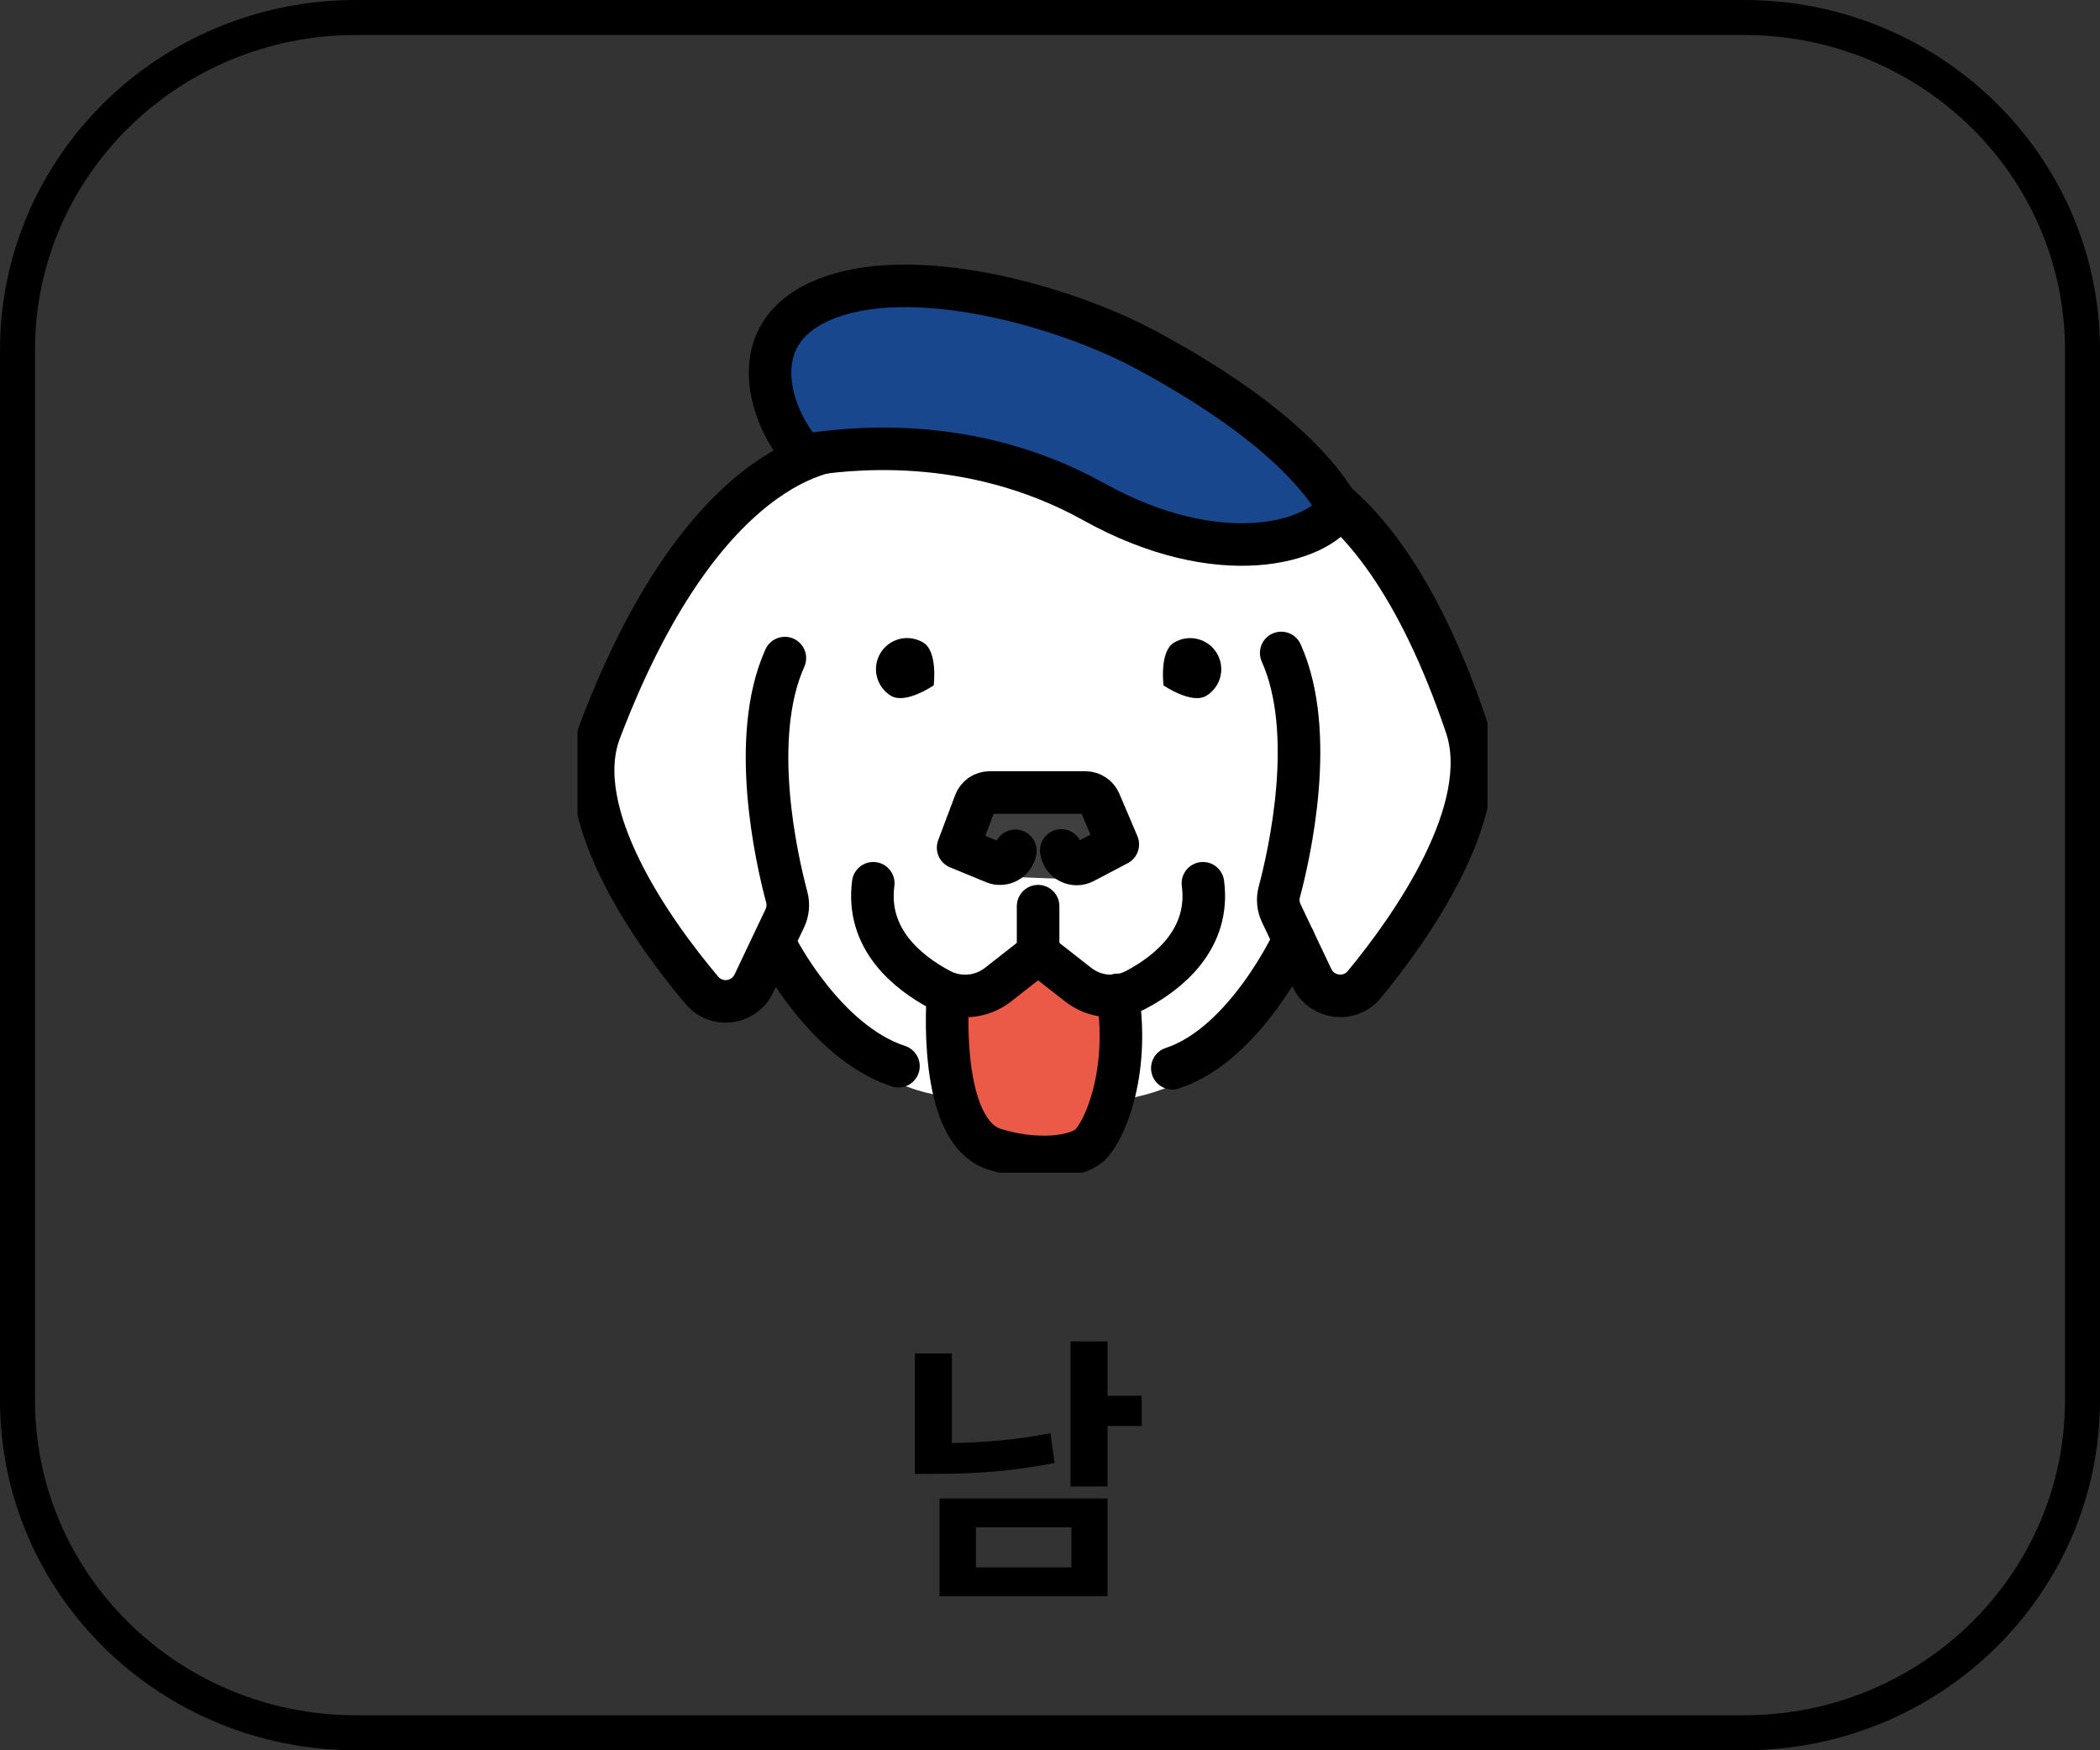 <svg width="120" height="100" viewBox="0 0 120 100" fill="none" xmlns="http://www.w3.org/2000/svg">
<rect x="0" y="0" width="120" height="100" fill="#333333" stroke="none"/>
<path d="M60.024 81.888C58.04 82.272 56.152 82.416 54.392 82.448V77.328H52.28V84.208H53.528C55.608 84.208 57.864 84.064 60.264 83.584L60.024 81.888ZM55.768 87.264H61.224V89.552H55.768V87.264ZM53.688 91.2H63.288V85.616H53.688V91.2ZM65.24 79.744H63.288V76.64H61.176V84.928H63.288V81.472H65.24V79.744Z" fill="black"/>
<path d="M1 20C1 9.522 9.642 1 20.339 1H99.661C110.358 1 119 9.522 119 20V80C119 90.478 110.358 99 99.661 99H20.339C9.642 99 1 90.478 1 80V20Z" stroke="black" stroke-width="2"/>
<g clip-path="url(#clip0_1821_3277)">
<path d="M48.01 25.365L44.004 26.918L37.553 34.473L33.547 44.019L35.329 48.683C36.447 52.051 38.466 55.066 41.78 57.567L44.004 54.604C44.004 54.604 47.407 61.452 53.56 62.564C53.56 62.564 62.694 64.282 67.44 61.786C70.485 60.184 71.37 57.864 71.37 57.864L74.41 54.829L75.818 56.9L77.672 56.828L82.494 50.389L84.051 45.58L83.902 41.582L81.827 36.697L77.527 30.11C77.527 30.11 75.154 25.742 70.259 26.629C70.259 26.629 64.476 22.338 59.73 23.004C54.984 23.671 55.652 21.892 48.01 25.373V25.365Z" fill="white"/>
<path d="M59.135 54.383L56.392 56.531H54.168L54.091 59.935L54.759 63.042L55.724 64.744L58.246 66.077L62.324 65.559L63.736 64.005L64.625 60.232L64.403 56.679L62.622 56.9L59.135 54.383Z" fill="#EA5A47"/>
<path d="M56.018 45.207L54.61 48.539L56.537 49.651L57.651 50.096L61.508 50.245L64.102 48.246L62.545 45.36L56.018 45.211V45.207Z" fill="#3F3F3F"/>
<path d="M53.355 39.157C53.355 39.157 51.75 40.261 50.91 39.752C50.709 39.631 50.536 39.471 50.399 39.282C50.262 39.093 50.162 38.88 50.105 38.652C50.049 38.427 50.041 38.19 50.077 37.957C50.113 37.728 50.194 37.504 50.315 37.307C50.56 36.906 50.954 36.617 51.413 36.504C51.638 36.448 51.875 36.44 52.108 36.476C52.337 36.512 52.563 36.592 52.76 36.713C53.6 37.223 53.355 39.154 53.355 39.154V39.157Z" fill="black"/>
<path d="M60.643 48.591C60.663 48.731 60.715 48.868 60.796 48.984C60.876 49.101 60.989 49.197 61.114 49.261C61.242 49.326 61.383 49.362 61.524 49.362C61.669 49.362 61.809 49.326 61.934 49.261L63.873 48.242L62.843 45.821C62.775 45.661 62.662 45.524 62.513 45.428C62.368 45.331 62.196 45.279 62.023 45.279H56.553C56.372 45.279 56.195 45.336 56.046 45.436C55.897 45.54 55.785 45.685 55.72 45.853L54.751 48.43L56.81 49.277C56.935 49.33 57.063 49.35 57.196 49.342C57.329 49.334 57.458 49.297 57.574 49.233C57.691 49.169 57.791 49.081 57.868 48.972C57.944 48.864 57.997 48.739 58.021 48.611M54.172 56.84C54.172 56.84 53.532 64.652 56.85 65.667C59.203 66.39 61.435 66.141 62.244 65.447C63.024 64.78 64.585 61.473 63.869 56.84" stroke="black" stroke-width="2.433" stroke-linecap="round" stroke-linejoin="round"/>
<path d="M66.487 39.158C66.487 39.158 68.092 40.262 68.932 39.752C69.335 39.507 69.624 39.114 69.737 38.656C69.849 38.198 69.773 37.717 69.528 37.311C69.282 36.906 68.888 36.621 68.43 36.508C67.971 36.396 67.488 36.472 67.082 36.717C66.242 37.227 66.487 39.158 66.487 39.158Z" fill="black"/>
<path d="M49.9 50.465C49.478 53.665 51.887 55.571 53.713 56.543C54.232 56.82 54.823 56.944 55.41 56.892C55.998 56.844 56.557 56.623 57.023 56.262L59.32 54.464L61.616 56.262C62.083 56.623 62.642 56.844 63.229 56.892C63.816 56.944 64.408 56.82 64.926 56.543C66.752 55.575 69.162 53.665 68.739 50.465" stroke="black" stroke-width="2.433" stroke-linecap="round" stroke-linejoin="round"/>
<path d="M44.849 37.6C42.789 42.184 44.398 49.169 44.957 51.256C45.066 51.662 45.026 52.091 44.845 52.468L43.075 56.194C42.52 57.362 40.943 57.575 40.111 56.583C37.267 53.219 32.493 46.467 34.283 41.763C40.565 25.232 48.404 25.65 48.404 25.65C48.404 25.65 60.068 19.488 70.485 26.428C70.485 26.428 78.167 24.903 83.781 41.474C85.386 46.214 80.729 52.902 77.95 56.258C77.121 57.257 75.532 57.053 74.973 55.877L73.216 52.175C73.035 51.798 72.994 51.369 73.103 50.963C73.662 48.876 75.271 41.887 73.212 37.307" stroke="black" stroke-width="2.433" stroke-linecap="round" stroke-linejoin="round"/>
<path d="M73.936 53.685C73.936 53.685 71.197 59.654 66.99 61.031M44.394 54.135C44.394 54.135 47.133 59.538 51.34 60.915M59.32 54.464V51.774" stroke="black" stroke-width="2.433" stroke-linecap="round" stroke-linejoin="round"/>
<path d="M62.5 28.667C55.3 24.667 48.166 25.667 46 26C44.5 24.667 41.943 19.334 46.972 17.167C52 15 60.759 17.447 65.5 20C72 23.5 75.167 26.667 76.5 29C75.334 31 69.7 32.667 62.5 28.667Z" fill="#18478E" stroke="black" stroke-width="2.43"/>
</g>
<defs>
<clipPath id="clip0_1821_3277">
<rect width="52" height="52" fill="white" transform="translate(33 15)"/>
</clipPath>
</defs>
</svg>
